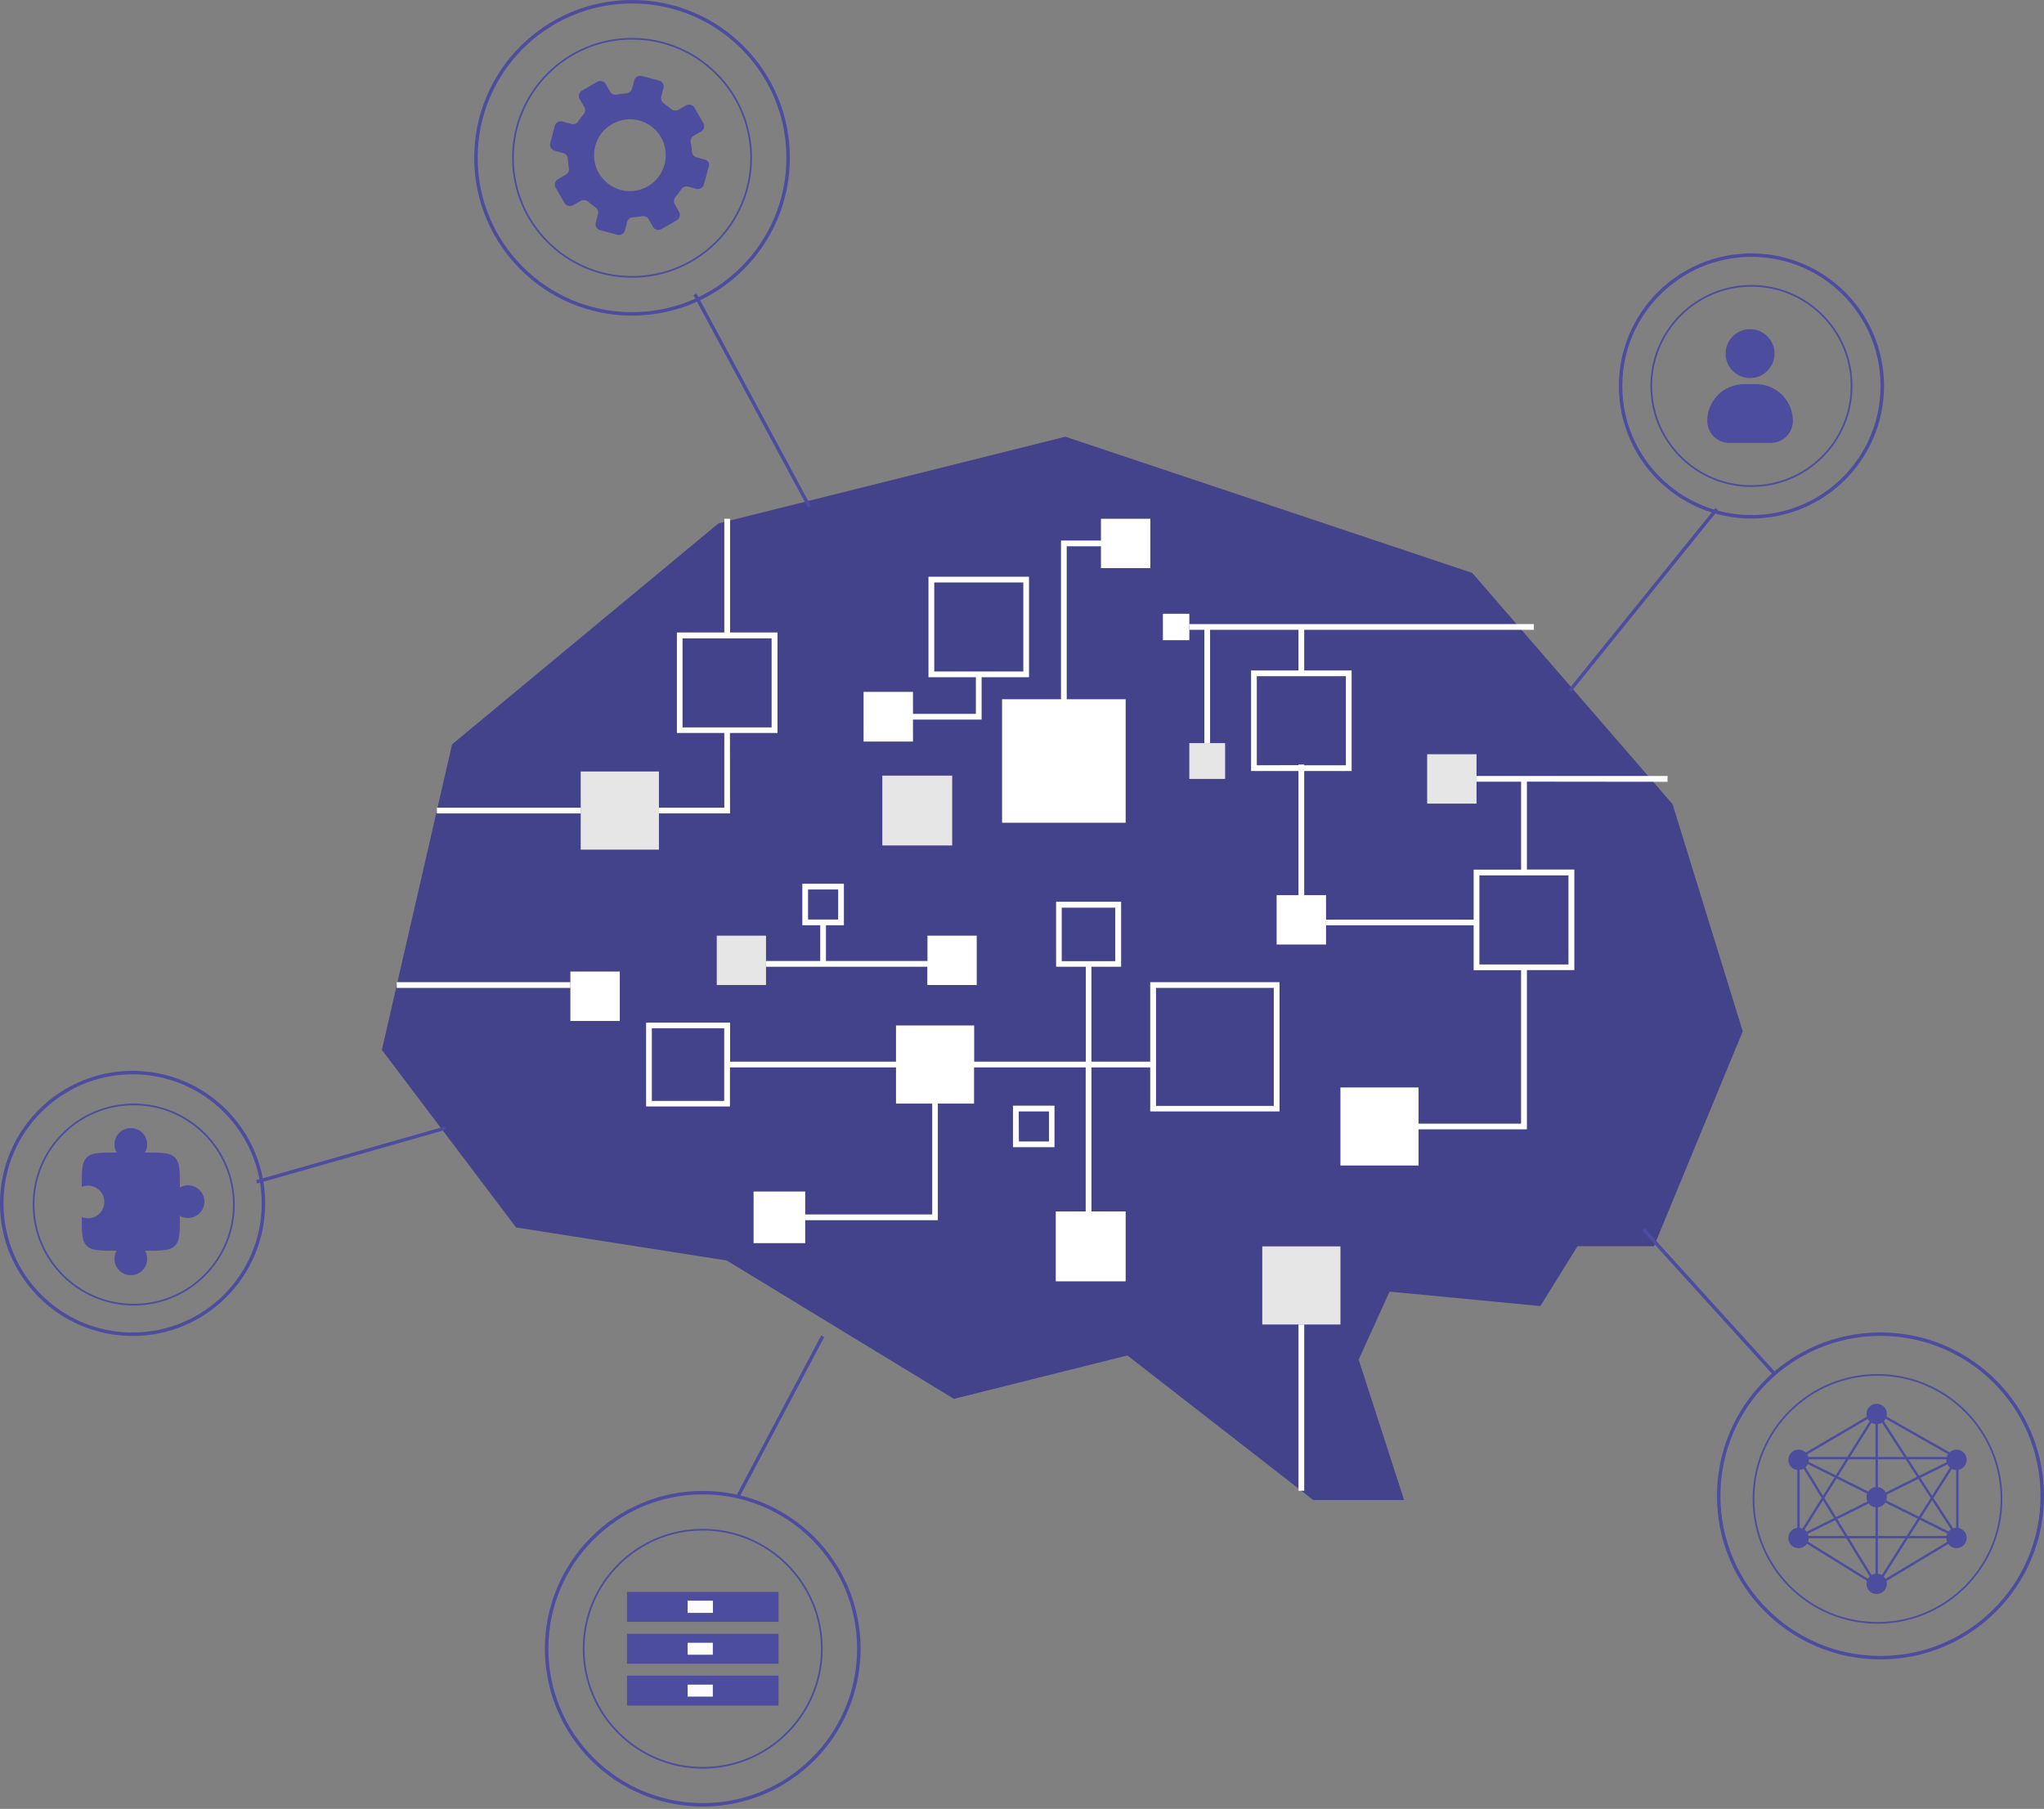 <svg width="592" height="524" viewBox="0 0 592 524" fill="none" xmlns="http://www.w3.org/2000/svg">
<rect x="0" y="0" width="592" height="524" fill="#808080" stroke="none"/>
<path d="M380.342 434.527L326.521 392.654L276.276 405.224L210.483 365.146L149.474 355.577L110.603 304.137L130.935 215.619L208.091 151.62L308.569 126.503L426.401 165.972L484.42 232.961L504.752 298.754L479.037 361.004H456.889L446.124 378.346L402.458 374.16L393.51 393.862L406.666 434.527H380.342Z" fill="#42438A"/>
<path d="M388.229 361.059H365.593V383.684H388.229V361.059Z" fill="#E6E6E6"/>
<path d="M275.778 224.686H255.545V244.919H275.778V224.686Z" fill="#E6E6E6"/>
<path d="M221.857 271.045H207.593V285.342H221.857V271.045Z" fill="#E6E6E6"/>
<path d="M427.649 218.487H413.341V232.795H427.649V218.487Z" fill="#E6E6E6"/>
<path d="M354.824 215.264H344.458V225.641H354.824V215.264Z" fill="#E6E6E6"/>
<path d="M190.847 223.493H168.188V246.129H190.847V223.493Z" fill="#E6E6E6"/>
<path d="M179.506 281.444H165.198V295.752H179.506V281.444Z" fill="white"/>
<path d="M264.423 208.453H284.302V196.182H298.034V167.068H268.909V196.182H282.641V206.792H264.423V200.424H250.115V214.821H264.423V208.453ZM270.581 168.729H296.384V194.521H270.581V168.729Z" fill="white"/>
<path d="M333.174 164.574V150.277H318.866V156.59H307.293V202.56H290.228V238.341H326.02V202.56H308.954V158.251H318.866V164.574H333.174Z" fill="white"/>
<path d="M344.463 177.8H336.811V185.452H344.463V177.8Z" fill="white"/>
<path d="M293.385 332.33H305.412V320.303H293.385V332.33ZM295.046 321.964H303.806V330.669H295.101L295.046 321.964Z" fill="white"/>
<path d="M377.737 223.349H391.469V194.223H377.737V182.451H444.25V180.79H344.458V182.451H348.81V215.264H350.471V182.451H376.075V194.223H362.343V223.349H376.075V259.307H369.752V273.615H384.06V259.307H377.737V223.349ZM364.004 221.687V195.884H389.808V221.687H377.737V221.466H376.075V221.654L364.004 221.687Z" fill="white"/>
<path d="M482.97 226.471V224.788H427.653V226.449H440.555V251.92H426.812V266.394H384.064V268.055H426.812V281.046H440.544V325.51H410.853V315.022H388.228V337.636H410.853V327.149H442.238V281.024H455.971V251.898H442.238V226.427L482.97 226.471ZM454.276 253.581V279.385H428.473V253.581H454.276Z" fill="white"/>
<path d="M268.624 271.045V278.388H239.221V268.033H244.415V256.006H232.377V268.033H237.56V278.388H221.856V280.049H268.579V285.343H282.888V271.045H268.624ZM234.038 266.372V257.668H242.754V266.372H234.038Z" fill="white"/>
<path d="M165.199 284.522H114.91V286.184H165.199V284.522Z" fill="white"/>
<path d="M377.74 383.681H376.079V431.843H377.74V383.681Z" fill="white"/>
<path d="M168.201 233.98H126.528V235.642H168.201V233.98Z" fill="white"/>
<path d="M211.411 212.338H225.176V183.213H211.444V150.277H209.783V183.213H196.051V212.338H209.783V233.978H190.846V235.639H211.433L211.411 212.338ZM197.679 184.918H223.482V210.721H197.679V184.918Z" fill="white"/>
<path d="M333.133 284.522V307.546H316.112V280.048H324.705V261.222H305.879V280.048H314.484V307.546H282.146V297.059H259.51V307.546H211.447V296.228H187.128V320.525H211.414V309.207H259.51V319.695H269.998V351.81H233.209V345.166H218.258V360.116H233.209V353.472H271.626V319.695H282.113V309.207H314.45V350.936H305.779V371.18H326.023V350.936H316.112V309.207H333.133V321.965H370.587V284.522H333.133ZM209.753 318.919H188.789V297.878H209.753V318.919ZM307.507 278.442V262.938H323.011V278.442H307.507ZM368.926 320.359H334.816V286.183H368.926V320.359Z" fill="white"/>
<path fill-rule="evenodd" clip-rule="evenodd" d="M204.165 46.223L201.733 45.578C200.939 45.379 200.443 44.635 200.393 43.841C200.344 42.997 200.244 42.153 200.046 41.359C199.897 40.565 200.195 39.721 200.89 39.324L203.073 38.084C203.917 37.587 204.215 36.495 203.719 35.652L201.138 31.185C200.642 30.341 199.55 30.044 198.706 30.54L196.522 31.781C195.827 32.178 194.934 32.078 194.339 31.532C193.693 30.986 193.048 30.49 192.353 30.044C191.659 29.597 191.311 28.753 191.51 28.009L192.155 25.527C192.403 24.584 191.857 23.592 190.914 23.344L185.902 22.004C184.959 21.756 183.966 22.301 183.718 23.244L183.023 25.726C182.825 26.52 182.08 27.016 181.286 27.066C180.442 27.115 179.599 27.215 178.755 27.413C177.961 27.562 177.117 27.264 176.72 26.57L175.43 24.336C174.933 23.492 173.842 23.195 172.998 23.691L168.531 26.272C167.688 26.768 167.39 27.86 167.886 28.704L169.226 30.986C169.623 31.681 169.524 32.575 168.978 33.17C168.432 33.766 167.936 34.411 167.489 35.106C167.042 35.801 166.248 36.148 165.454 35.9L162.874 35.205C161.931 34.957 160.938 35.503 160.69 36.446L159.35 41.458C159.102 42.401 159.648 43.394 160.591 43.642L163.122 44.337C163.916 44.535 164.462 45.28 164.462 46.074C164.511 46.918 164.611 47.712 164.759 48.555C164.908 49.349 164.611 50.193 163.866 50.59L161.583 51.93C160.739 52.426 160.442 53.518 160.938 54.362L163.519 58.829C164.015 59.672 165.107 59.97 165.951 59.474L168.184 58.184C168.879 57.786 169.772 57.935 170.368 58.432C171.013 58.977 171.658 59.523 172.353 59.97C173.048 60.417 173.395 61.211 173.196 62.005L172.551 64.486C172.303 65.429 172.849 66.422 173.792 66.67L178.805 68.01C179.748 68.258 180.74 67.712 180.988 66.769L181.633 64.288C181.832 63.494 182.576 62.948 183.37 62.948C184.214 62.898 185.008 62.799 185.852 62.65C186.646 62.501 187.49 62.799 187.887 63.543L189.127 65.727C189.624 66.571 190.716 66.869 191.559 66.372L196.026 63.792C196.87 63.295 197.167 62.203 196.671 61.36L195.43 59.176C195.033 58.481 195.182 57.588 195.679 56.992C196.274 56.347 196.77 55.652 197.267 54.908C197.713 54.213 198.507 53.866 199.302 54.064L201.684 54.709C202.627 54.958 203.619 54.412 203.867 53.469L205.05 49.045C205.155 48.653 205.34 48.278 205.379 47.875C205.455 47.101 204.922 46.422 204.165 46.223ZM187.639 53.965C182.676 56.843 176.323 55.156 173.445 50.144C170.566 45.181 172.253 38.828 177.266 35.95C182.229 33.071 188.582 34.758 191.46 39.771C194.289 44.734 192.602 51.087 187.639 53.965Z" fill="#4C4D9E"/>
<circle cx="183.057" cy="45.715" r="34.493" stroke="#4C4D9E" stroke-width="0.5"/>
<circle cx="183.058" cy="45.714" r="45.214" stroke="#4C4D9E"/>
<circle cx="507.265" cy="111.808" r="29.007" stroke="#4C4D9E" stroke-width="0.5"/>
<circle cx="507.264" cy="111.808" r="37.9" stroke="#4C4D9E"/>
<path d="M513.951 102.436C513.951 106.349 510.778 109.522 506.865 109.522C502.952 109.522 499.78 106.349 499.78 102.436C499.78 98.523 502.952 95.351 506.865 95.351C510.778 95.351 513.951 98.523 513.951 102.436Z" fill="#4C4D9E"/>
<path d="M494.466 121.921C494.466 116.051 499.224 111.293 505.094 111.293H508.637C514.506 111.293 519.265 116.051 519.265 121.921C519.265 125.443 516.41 128.298 512.888 128.298H500.843C497.321 128.298 494.466 125.443 494.466 121.921Z" fill="#4C4D9E"/>
<rect x="181.596" y="461.157" width="43.885" height="8.662" fill="#4C4D9E"/>
<rect x="181.596" y="473.283" width="43.885" height="8.662" fill="#4C4D9E"/>
<rect x="181.596" y="485.411" width="43.885" height="8.662" fill="#4C4D9E"/>
<rect x="199.147" y="463.753" width="7.314" height="3.465" fill="#FCFCFE"/>
<rect x="199.147" y="463.753" width="7.314" height="3.465" fill="#FCFCFE"/>
<rect x="199.147" y="475.88" width="7.314" height="3.465" fill="#FCFCFE"/>
<rect x="199.147" y="488.009" width="7.314" height="3.465" fill="#FCFCFE"/>
<circle cx="203.537" cy="477.614" r="34.493" stroke="#4C4D9E" stroke-width="0.5"/>
<circle cx="203.538" cy="477.613" r="45.214" stroke="#4C4D9E"/>
<path d="M213.592 433.727L238.278 387.099" stroke="#4C4D9E"/>
<path d="M497.206 147.466L454.656 200.096" stroke="#4C4D9E"/>
<path d="M475.968 356.127L514.158 398.227" stroke="#4C4D9E"/>
<path d="M74.324 342.368L128.987 326.785" stroke="#4C4D9E"/>
<path d="M201.28 85.248L234.432 146.816" stroke="#4C4D9E"/>
<circle cx="543.778" cy="434.205" r="35.916" stroke="#4C4D9E" stroke-width="0.5"/>
<circle cx="544.64" cy="433.344" r="46.86" stroke="#4C4D9E"/>
<path fill-rule="evenodd" clip-rule="evenodd" d="M546.393 410.34C546.454 410.105 546.486 409.858 546.486 409.603C546.486 407.973 545.164 406.651 543.534 406.651C541.903 406.651 540.582 407.973 540.582 409.603C540.582 409.873 540.618 410.135 540.686 410.383L522.969 420.783C522.436 420.259 521.705 419.936 520.9 419.936C519.269 419.936 517.947 421.258 517.947 422.889C517.947 424.403 519.087 425.65 520.555 425.821V442.591C519.087 442.761 517.947 444.009 517.947 445.523C517.947 447.154 519.269 448.475 520.9 448.475C521.911 448.475 522.804 447.967 523.336 447.191L540.707 457.954C540.626 458.225 540.582 458.511 540.582 458.808C540.582 460.439 541.903 461.761 543.534 461.761C545.164 461.761 546.486 460.439 546.486 458.808C546.486 458.527 546.447 458.256 546.374 457.998L564.272 447.259C564.809 447.996 565.679 448.475 566.66 448.475C568.291 448.475 569.613 447.154 569.613 445.523C569.613 444.095 568.598 442.903 567.251 442.63V425.782C568.598 425.508 569.613 424.317 569.613 422.889C569.613 421.258 568.291 419.936 566.66 419.936C565.887 419.936 565.182 420.234 564.656 420.721L546.393 410.34ZM545.615 411.697C545.824 411.49 546.002 411.251 546.141 410.989L564.201 421.255C564.039 421.498 563.913 421.766 563.828 422.052H552.307L545.615 411.697ZM543.878 412.536C544.312 412.485 544.716 412.341 545.071 412.124L551.487 422.052H543.878V412.536ZM542.039 412.149C542.384 412.352 542.773 412.487 543.19 412.536V422.052H535.841L542.039 412.149ZM540.948 411.028C541.092 411.289 541.274 411.526 541.488 411.731L535.029 422.052H523.732C523.655 421.793 523.545 421.549 523.405 421.326L540.948 411.028ZM523.798 423.453C523.833 423.271 523.852 423.082 523.852 422.889C523.852 422.839 523.851 422.79 523.848 422.741H534.597L531.694 427.38L523.798 423.453ZM522.924 425.038C523.199 424.778 523.425 424.466 523.585 424.117L531.327 427.967L527.99 433.298L522.924 425.038ZM521.244 425.821C521.65 425.774 522.03 425.645 522.368 425.45L527.582 433.95L522.043 442.8C521.793 442.695 521.524 442.623 521.244 442.591V425.821ZM523.243 443.727C523.072 443.504 522.87 443.306 522.643 443.14L527.984 434.606L531.162 439.788L523.243 443.727ZM523.793 444.933C523.75 444.719 523.683 444.514 523.597 444.32L531.524 440.378L534.318 444.933H523.793ZM523.657 446.58C523.772 446.281 523.839 445.958 523.85 445.621H534.74L541.51 456.659C541.306 456.852 541.129 457.073 540.986 457.316L523.657 446.58ZM543.19 455.876C542.784 455.923 542.403 456.052 542.065 456.247L535.548 445.621H543.19V455.876ZM545.045 456.271C544.696 456.063 544.301 455.925 543.878 455.876V445.621H551.79L545.045 456.271ZM546.105 457.356C545.966 457.111 545.794 456.888 545.593 456.693L552.605 445.621H563.71C563.722 445.988 563.801 446.338 563.934 446.659L546.105 457.356ZM564.01 444.221C563.9 444.444 563.818 444.682 563.767 444.933H553.041L556.011 440.243L564.01 444.221ZM565.054 443.045C564.803 443.209 564.578 443.409 564.387 443.639L556.382 439.658L559.591 434.591L565.054 443.045ZM566.562 442.572C566.252 442.582 565.955 442.64 565.676 442.739L559.997 433.95L565.332 425.526C565.704 425.714 566.121 425.825 566.562 425.839V442.572ZM564.022 424.216C564.203 424.574 564.454 424.89 564.757 425.146L559.585 433.313L556.215 428.098L564.022 424.216ZM563.712 422.741C563.709 422.79 563.708 422.839 563.708 422.889C563.708 423.121 563.735 423.347 563.786 423.564L555.839 427.516L552.752 422.741H563.712ZM546.331 434.66C546.432 434.363 546.486 434.045 546.486 433.714C546.486 433.461 546.455 433.216 546.395 432.982L555.594 428.407L559.179 433.954L555.762 439.35L546.331 434.66ZM543.878 436.646C544.788 436.541 545.571 436.022 546.036 435.282L555.391 439.935L552.226 444.933H543.878V436.646ZM541.225 435.553C541.698 436.147 542.396 436.554 543.19 436.646V444.933H535.126L532.143 440.07L541.225 435.553ZM540.859 434.966L531.782 439.48L528.392 433.954L531.946 428.275L540.773 432.665C540.649 432.991 540.582 433.344 540.582 433.714C540.582 434.161 540.681 434.586 540.859 434.966ZM543.19 430.781C542.318 430.883 541.562 431.363 541.092 432.054L532.314 427.688L535.41 422.741H543.19V430.781ZM546.146 432.337C545.702 431.496 544.864 430.896 543.878 430.781V422.741H551.932L555.218 427.825L546.146 432.337Z" fill="#4C4D9E"/>
<circle cx="38.729" cy="348.937" r="29.007" stroke="#4C4D9E" stroke-width="0.5"/>
<circle cx="38.4" cy="348.608" r="37.9" stroke="#4C4D9E"/>
<path d="M42.623 331.52C42.623 332.383 42.393 333.191 41.99 333.888H42.353C46.946 333.888 49.242 333.888 50.669 335.315C52.096 336.742 52.096 339.038 52.096 343.631V343.994C52.792 343.591 53.601 343.36 54.464 343.36C57.08 343.36 59.2 345.48 59.2 348.096C59.2 350.711 57.08 352.832 54.464 352.832C53.601 352.832 52.792 352.601 52.096 352.198V352.561C52.096 357.154 52.096 359.45 50.669 360.877C49.242 362.304 46.946 362.304 42.353 362.304H41.99C42.393 363.001 42.623 363.809 42.623 364.672C42.623 367.288 40.503 369.408 37.888 369.408C35.272 369.408 33.151 367.288 33.151 364.672C33.151 363.809 33.382 363.001 33.785 362.304H33.422C28.83 362.304 26.533 362.304 25.107 360.877C23.681 359.452 23.68 357.158 23.68 352.572C24.235 352.801 24.842 352.926 25.48 352.926C28.095 352.926 30.216 350.806 30.216 348.19C30.216 345.575 28.095 343.454 25.48 343.454C24.842 343.454 24.235 343.58 23.68 343.808V343.631C23.68 339.038 23.68 336.742 25.107 335.315C26.533 333.888 28.83 333.888 33.422 333.888H33.785C33.382 333.191 33.151 332.383 33.151 331.52C33.151 328.904 35.272 326.784 37.888 326.784C40.503 326.784 42.623 328.904 42.623 331.52Z" fill="#4C4D9E"/>
</svg>
